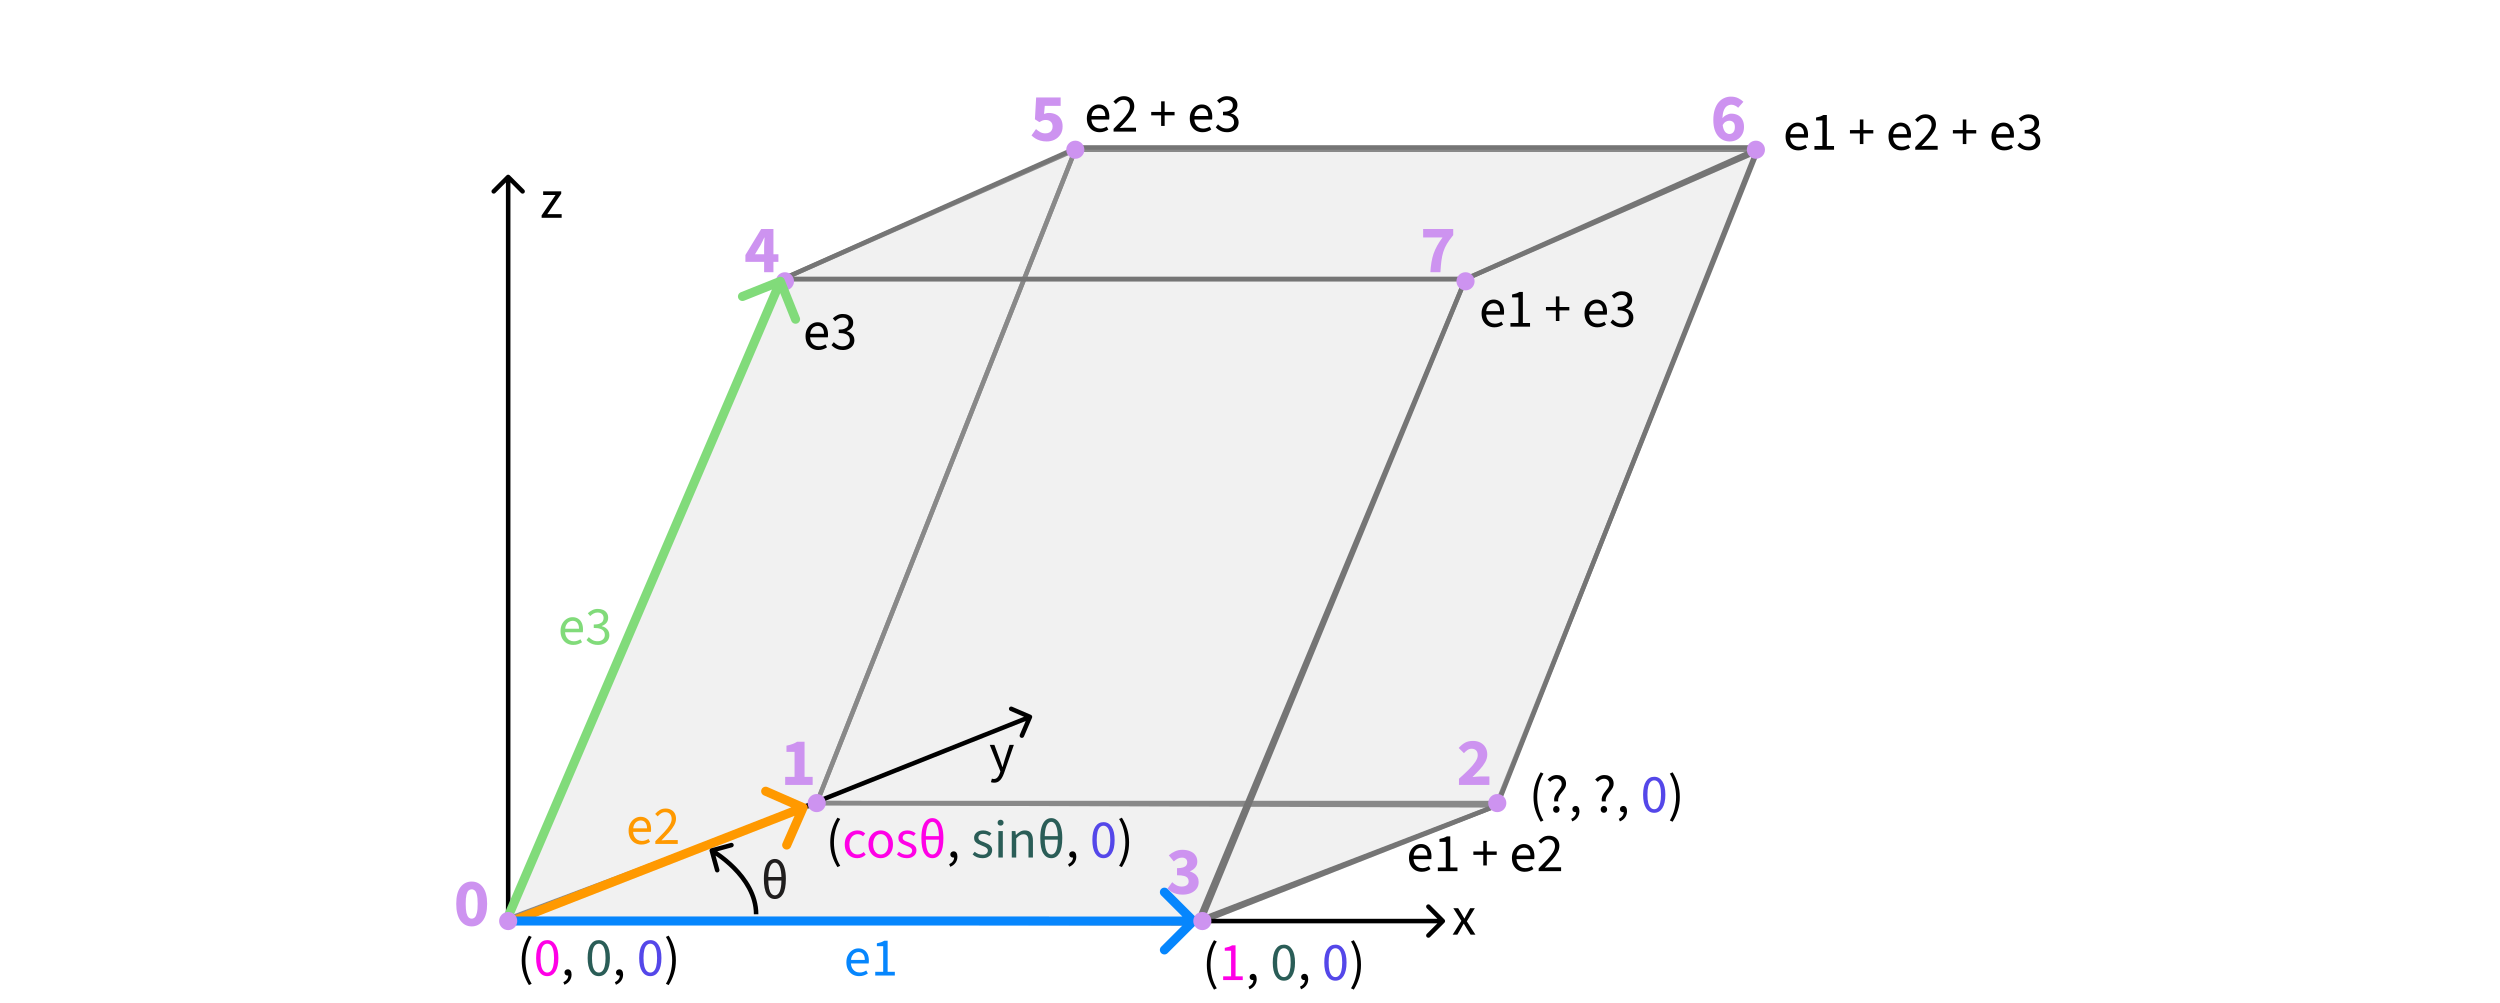 <svg width="551" height="221" viewBox="0 0 551 221" fill="none" xmlns="http://www.w3.org/2000/svg">
<path d="M116.568 217.112C116.072 216.304 115.684 215.46 115.404 214.58C115.124 213.692 114.984 212.72 114.984 211.664C114.984 210.608 115.124 209.636 115.404 208.748C115.684 207.86 116.072 207.016 116.568 206.216L117.18 206.504C116.716 207.264 116.368 208.088 116.136 208.976C115.912 209.856 115.8 210.752 115.8 211.664C115.8 212.576 115.912 213.472 116.136 214.352C116.368 215.232 116.716 216.056 117.18 216.824L116.568 217.112ZM124.402 217.04L124.162 216.464C124.506 216.312 124.774 216.104 124.966 215.84C125.158 215.584 125.25 215.296 125.242 214.976L125.134 214.088L125.626 214.808C125.554 214.88 125.474 214.932 125.386 214.964C125.306 214.996 125.218 215.012 125.122 215.012C124.93 215.012 124.762 214.952 124.618 214.832C124.482 214.712 124.414 214.544 124.414 214.328C124.414 214.112 124.486 213.944 124.63 213.824C124.782 213.696 124.954 213.632 125.146 213.632C125.41 213.632 125.614 213.736 125.758 213.944C125.902 214.144 125.974 214.428 125.974 214.796C125.974 215.308 125.834 215.76 125.554 216.152C125.274 216.544 124.89 216.84 124.402 217.04ZM135.757 217.04L135.517 216.464C135.861 216.312 136.129 216.104 136.321 215.84C136.513 215.584 136.605 215.296 136.597 214.976L136.489 214.088L136.981 214.808C136.909 214.88 136.829 214.932 136.741 214.964C136.661 214.996 136.573 215.012 136.477 215.012C136.285 215.012 136.117 214.952 135.973 214.832C135.837 214.712 135.769 214.544 135.769 214.328C135.769 214.112 135.841 213.944 135.985 213.824C136.137 213.696 136.309 213.632 136.501 213.632C136.765 213.632 136.969 213.736 137.113 213.944C137.257 214.144 137.329 214.428 137.329 214.796C137.329 215.308 137.189 215.76 136.909 216.152C136.629 216.544 136.245 216.84 135.757 217.04ZM147.377 217.112L146.765 216.824C147.229 216.056 147.573 215.232 147.797 214.352C148.029 213.472 148.145 212.576 148.145 211.664C148.145 210.752 148.029 209.856 147.797 208.976C147.573 208.088 147.229 207.264 146.765 206.504L147.377 206.216C147.881 207.016 148.269 207.86 148.541 208.748C148.821 209.636 148.961 210.608 148.961 211.664C148.961 212.72 148.821 213.692 148.541 214.58C148.269 215.46 147.881 216.304 147.377 217.112Z" fill="black"/>
<path d="M120.621 215.144C119.853 215.144 119.249 214.8 118.809 214.112C118.377 213.416 118.161 212.428 118.161 211.148C118.161 209.86 118.377 208.88 118.809 208.208C119.249 207.536 119.853 207.2 120.621 207.2C121.381 207.2 121.977 207.54 122.409 208.22C122.849 208.892 123.069 209.868 123.069 211.148C123.069 212.428 122.849 213.416 122.409 214.112C121.977 214.8 121.381 215.144 120.621 215.144ZM120.621 214.352C120.917 214.352 121.177 214.24 121.401 214.016C121.625 213.792 121.797 213.444 121.917 212.972C122.045 212.5 122.109 211.892 122.109 211.148C122.109 210.396 122.045 209.788 121.917 209.324C121.797 208.86 121.625 208.524 121.401 208.316C121.177 208.1 120.917 207.992 120.621 207.992C120.317 207.992 120.053 208.1 119.829 208.316C119.605 208.524 119.429 208.86 119.301 209.324C119.181 209.788 119.121 210.396 119.121 211.148C119.121 211.892 119.181 212.5 119.301 212.972C119.429 213.444 119.605 213.792 119.829 214.016C120.053 214.24 120.317 214.352 120.621 214.352Z" fill="#FF00E6"/>
<path d="M131.976 215.144C131.208 215.144 130.604 214.8 130.164 214.112C129.732 213.416 129.516 212.428 129.516 211.148C129.516 209.86 129.732 208.88 130.164 208.208C130.604 207.536 131.208 207.2 131.976 207.2C132.736 207.2 133.332 207.54 133.764 208.22C134.204 208.892 134.424 209.868 134.424 211.148C134.424 212.428 134.204 213.416 133.764 214.112C133.332 214.8 132.736 215.144 131.976 215.144ZM131.976 214.352C132.272 214.352 132.532 214.24 132.756 214.016C132.98 213.792 133.152 213.444 133.272 212.972C133.4 212.5 133.464 211.892 133.464 211.148C133.464 210.396 133.4 209.788 133.272 209.324C133.152 208.86 132.98 208.524 132.756 208.316C132.532 208.1 132.272 207.992 131.976 207.992C131.672 207.992 131.408 208.1 131.184 208.316C130.96 208.524 130.784 208.86 130.656 209.324C130.536 209.788 130.476 210.396 130.476 211.148C130.476 211.892 130.536 212.5 130.656 212.972C130.784 213.444 130.96 213.792 131.184 214.016C131.408 214.24 131.672 214.352 131.976 214.352Z" fill="#2A5D57"/>
<path d="M143.332 215.144C142.564 215.144 141.96 214.8 141.52 214.112C141.088 213.416 140.872 212.428 140.872 211.148C140.872 209.86 141.088 208.88 141.52 208.208C141.96 207.536 142.564 207.2 143.332 207.2C144.092 207.2 144.688 207.54 145.12 208.22C145.56 208.892 145.78 209.868 145.78 211.148C145.78 212.428 145.56 213.416 145.12 214.112C144.688 214.8 144.092 215.144 143.332 215.144ZM143.332 214.352C143.628 214.352 143.888 214.24 144.112 214.016C144.336 213.792 144.508 213.444 144.628 212.972C144.756 212.5 144.82 211.892 144.82 211.148C144.82 210.396 144.756 209.788 144.628 209.324C144.508 208.86 144.336 208.524 144.112 208.316C143.888 208.1 143.628 207.992 143.332 207.992C143.028 207.992 142.764 208.1 142.54 208.316C142.316 208.524 142.14 208.86 142.012 209.324C141.892 209.788 141.832 210.396 141.832 211.148C141.832 211.892 141.892 212.5 142.012 212.972C142.14 213.444 142.316 213.792 142.54 214.016C142.764 214.24 143.028 214.352 143.332 214.352Z" fill="#5447E9"/>
<path d="M339.568 181.112C339.072 180.304 338.684 179.46 338.404 178.58C338.124 177.692 337.984 176.72 337.984 175.664C337.984 174.608 338.124 173.636 338.404 172.748C338.684 171.86 339.072 171.016 339.568 170.216L340.18 170.504C339.716 171.264 339.368 172.088 339.136 172.976C338.912 173.856 338.8 174.752 338.8 175.664C338.8 176.576 338.912 177.472 339.136 178.352C339.368 179.232 339.716 180.056 340.18 180.824L339.568 181.112ZM342.553 176.624C342.497 176.248 342.517 175.916 342.613 175.628C342.709 175.332 342.841 175.068 343.009 174.836C343.185 174.596 343.361 174.368 343.537 174.152C343.721 173.936 343.877 173.72 344.005 173.504C344.133 173.288 344.197 173.052 344.197 172.796C344.197 172.58 344.153 172.384 344.065 172.208C343.977 172.032 343.845 171.892 343.669 171.788C343.501 171.684 343.289 171.632 343.033 171.632C342.777 171.632 342.529 171.696 342.289 171.824C342.057 171.944 341.845 172.112 341.653 172.328L341.089 171.812C341.345 171.524 341.641 171.288 341.977 171.104C342.321 170.912 342.713 170.816 343.153 170.816C343.553 170.816 343.905 170.896 344.209 171.056C344.513 171.208 344.745 171.428 344.905 171.716C345.073 171.996 345.157 172.336 345.157 172.736C345.157 173.048 345.093 173.332 344.965 173.588C344.837 173.836 344.677 174.076 344.485 174.308C344.301 174.532 344.121 174.76 343.945 174.992C343.769 175.216 343.629 175.46 343.525 175.724C343.421 175.988 343.385 176.288 343.417 176.624H342.553ZM343.009 179.144C342.817 179.144 342.649 179.076 342.505 178.94C342.369 178.796 342.301 178.616 342.301 178.4C342.301 178.168 342.369 177.984 342.505 177.848C342.649 177.704 342.817 177.632 343.009 177.632C343.209 177.632 343.377 177.704 343.513 177.848C343.657 177.984 343.729 178.168 343.729 178.4C343.729 178.616 343.657 178.796 343.513 178.94C343.377 179.076 343.209 179.144 343.009 179.144ZM346.534 181.04L346.294 180.464C346.638 180.312 346.906 180.104 347.098 179.84C347.29 179.584 347.382 179.296 347.374 178.976L347.266 178.088L347.758 178.808C347.686 178.88 347.606 178.932 347.518 178.964C347.438 178.996 347.35 179.012 347.254 179.012C347.062 179.012 346.894 178.952 346.75 178.832C346.614 178.712 346.546 178.544 346.546 178.328C346.546 178.112 346.618 177.944 346.762 177.824C346.914 177.696 347.086 177.632 347.278 177.632C347.542 177.632 347.746 177.736 347.89 177.944C348.034 178.144 348.106 178.428 348.106 178.796C348.106 179.308 347.966 179.76 347.686 180.152C347.406 180.544 347.022 180.84 346.534 181.04ZM353.041 176.624C352.985 176.248 353.005 175.916 353.101 175.628C353.197 175.332 353.329 175.068 353.497 174.836C353.673 174.596 353.849 174.368 354.025 174.152C354.209 173.936 354.365 173.72 354.493 173.504C354.621 173.288 354.685 173.052 354.685 172.796C354.685 172.58 354.641 172.384 354.553 172.208C354.465 172.032 354.333 171.892 354.157 171.788C353.989 171.684 353.777 171.632 353.521 171.632C353.265 171.632 353.017 171.696 352.777 171.824C352.545 171.944 352.333 172.112 352.141 172.328L351.577 171.812C351.833 171.524 352.129 171.288 352.465 171.104C352.809 170.912 353.201 170.816 353.641 170.816C354.041 170.816 354.393 170.896 354.697 171.056C355.001 171.208 355.233 171.428 355.393 171.716C355.561 171.996 355.645 172.336 355.645 172.736C355.645 173.048 355.581 173.332 355.453 173.588C355.325 173.836 355.165 174.076 354.973 174.308C354.789 174.532 354.609 174.76 354.433 174.992C354.257 175.216 354.117 175.46 354.013 175.724C353.909 175.988 353.873 176.288 353.905 176.624H353.041ZM353.497 179.144C353.305 179.144 353.137 179.076 352.993 178.94C352.857 178.796 352.789 178.616 352.789 178.4C352.789 178.168 352.857 177.984 352.993 177.848C353.137 177.704 353.305 177.632 353.497 177.632C353.697 177.632 353.865 177.704 354.001 177.848C354.145 177.984 354.217 178.168 354.217 178.4C354.217 178.616 354.145 178.796 354.001 178.94C353.865 179.076 353.697 179.144 353.497 179.144ZM357.023 181.04L356.783 180.464C357.127 180.312 357.395 180.104 357.587 179.84C357.779 179.584 357.871 179.296 357.863 178.976L357.755 178.088L358.247 178.808C358.175 178.88 358.095 178.932 358.007 178.964C357.927 178.996 357.839 179.012 357.743 179.012C357.551 179.012 357.383 178.952 357.239 178.832C357.103 178.712 357.035 178.544 357.035 178.328C357.035 178.112 357.107 177.944 357.251 177.824C357.403 177.696 357.575 177.632 357.767 177.632C358.031 177.632 358.235 177.736 358.379 177.944C358.523 178.144 358.595 178.428 358.595 178.796C358.595 179.308 358.455 179.76 358.175 180.152C357.895 180.544 357.511 180.84 357.023 181.04ZM368.642 181.112L368.03 180.824C368.494 180.056 368.838 179.232 369.062 178.352C369.294 177.472 369.41 176.576 369.41 175.664C369.41 174.752 369.294 173.856 369.062 172.976C368.838 172.088 368.494 171.264 368.03 170.504L368.642 170.216C369.146 171.016 369.534 171.86 369.806 172.748C370.086 173.636 370.226 174.608 370.226 175.664C370.226 176.72 370.086 177.692 369.806 178.58C369.534 179.46 369.146 180.304 368.642 181.112Z" fill="black"/>
<path d="M364.597 179.144C363.829 179.144 363.225 178.8 362.785 178.112C362.353 177.416 362.137 176.428 362.137 175.148C362.137 173.86 362.353 172.88 362.785 172.208C363.225 171.536 363.829 171.2 364.597 171.2C365.357 171.2 365.953 171.54 366.385 172.22C366.825 172.892 367.045 173.868 367.045 175.148C367.045 176.428 366.825 177.416 366.385 178.112C365.953 178.8 365.357 179.144 364.597 179.144ZM364.597 178.352C364.893 178.352 365.153 178.24 365.377 178.016C365.601 177.792 365.773 177.444 365.893 176.972C366.021 176.5 366.085 175.892 366.085 175.148C366.085 174.396 366.021 173.788 365.893 173.324C365.773 172.86 365.601 172.524 365.377 172.316C365.153 172.1 364.893 171.992 364.597 171.992C364.293 171.992 364.029 172.1 363.805 172.316C363.581 172.524 363.405 172.86 363.277 173.324C363.157 173.788 363.097 174.396 363.097 175.148C363.097 175.892 363.157 176.5 363.277 176.972C363.405 177.444 363.581 177.792 363.805 178.016C364.029 178.24 364.293 178.352 364.597 178.352Z" fill="#5447E9"/>
<path d="M267.568 218.112C267.072 217.304 266.684 216.46 266.404 215.58C266.124 214.692 265.984 213.72 265.984 212.664C265.984 211.608 266.124 210.636 266.404 209.748C266.684 208.86 267.072 208.016 267.568 207.216L268.18 207.504C267.716 208.264 267.368 209.088 267.136 209.976C266.912 210.856 266.8 211.752 266.8 212.664C266.8 213.576 266.912 214.472 267.136 215.352C267.368 216.232 267.716 217.056 268.18 217.824L267.568 218.112ZM275.402 218.04L275.162 217.464C275.506 217.312 275.774 217.104 275.966 216.84C276.158 216.584 276.25 216.296 276.242 215.976L276.134 215.088L276.626 215.808C276.554 215.88 276.474 215.932 276.386 215.964C276.306 215.996 276.218 216.012 276.122 216.012C275.93 216.012 275.762 215.952 275.618 215.832C275.482 215.712 275.414 215.544 275.414 215.328C275.414 215.112 275.486 214.944 275.63 214.824C275.782 214.696 275.954 214.632 276.146 214.632C276.41 214.632 276.614 214.736 276.758 214.944C276.902 215.144 276.974 215.428 276.974 215.796C276.974 216.308 276.834 216.76 276.554 217.152C276.274 217.544 275.89 217.84 275.402 218.04ZM286.757 218.04L286.517 217.464C286.861 217.312 287.129 217.104 287.321 216.84C287.513 216.584 287.605 216.296 287.597 215.976L287.489 215.088L287.981 215.808C287.909 215.88 287.829 215.932 287.741 215.964C287.661 215.996 287.573 216.012 287.477 216.012C287.285 216.012 287.117 215.952 286.973 215.832C286.837 215.712 286.769 215.544 286.769 215.328C286.769 215.112 286.841 214.944 286.985 214.824C287.137 214.696 287.309 214.632 287.501 214.632C287.765 214.632 287.969 214.736 288.113 214.944C288.257 215.144 288.329 215.428 288.329 215.796C288.329 216.308 288.189 216.76 287.909 217.152C287.629 217.544 287.245 217.84 286.757 218.04ZM298.377 218.112L297.765 217.824C298.229 217.056 298.573 216.232 298.797 215.352C299.029 214.472 299.145 213.576 299.145 212.664C299.145 211.752 299.029 210.856 298.797 209.976C298.573 209.088 298.229 208.264 297.765 207.504L298.377 207.216C298.881 208.016 299.269 208.86 299.541 209.748C299.821 210.636 299.961 211.608 299.961 212.664C299.961 213.72 299.821 214.692 299.541 215.58C299.269 216.46 298.881 217.304 298.377 218.112Z" fill="black"/>
<path d="M269.581 216V215.184H271.333V209.544H269.941V208.908C270.285 208.844 270.589 208.768 270.853 208.68C271.117 208.584 271.353 208.472 271.561 208.344H272.317V215.184H273.901V216H269.581Z" fill="#FF00E6"/>
<path d="M282.976 216.144C282.208 216.144 281.604 215.8 281.164 215.112C280.732 214.416 280.516 213.428 280.516 212.148C280.516 210.86 280.732 209.88 281.164 209.208C281.604 208.536 282.208 208.2 282.976 208.2C283.736 208.2 284.332 208.54 284.764 209.22C285.204 209.892 285.424 210.868 285.424 212.148C285.424 213.428 285.204 214.416 284.764 215.112C284.332 215.8 283.736 216.144 282.976 216.144ZM282.976 215.352C283.272 215.352 283.532 215.24 283.756 215.016C283.98 214.792 284.152 214.444 284.272 213.972C284.4 213.5 284.464 212.892 284.464 212.148C284.464 211.396 284.4 210.788 284.272 210.324C284.152 209.86 283.98 209.524 283.756 209.316C283.532 209.1 283.272 208.992 282.976 208.992C282.672 208.992 282.408 209.1 282.184 209.316C281.96 209.524 281.784 209.86 281.656 210.324C281.536 210.788 281.476 211.396 281.476 212.148C281.476 212.892 281.536 213.5 281.656 213.972C281.784 214.444 281.96 214.792 282.184 215.016C282.408 215.24 282.672 215.352 282.976 215.352Z" fill="#2A5D57"/>
<path d="M294.332 216.144C293.564 216.144 292.96 215.8 292.52 215.112C292.088 214.416 291.872 213.428 291.872 212.148C291.872 210.86 292.088 209.88 292.52 209.208C292.96 208.536 293.564 208.2 294.332 208.2C295.092 208.2 295.688 208.54 296.12 209.22C296.56 209.892 296.78 210.868 296.78 212.148C296.78 213.428 296.56 214.416 296.12 215.112C295.688 215.8 295.092 216.144 294.332 216.144ZM294.332 215.352C294.628 215.352 294.888 215.24 295.112 215.016C295.336 214.792 295.508 214.444 295.628 213.972C295.756 213.5 295.82 212.892 295.82 212.148C295.82 211.396 295.756 210.788 295.628 210.324C295.508 209.86 295.336 209.524 295.112 209.316C294.888 209.1 294.628 208.992 294.332 208.992C294.028 208.992 293.764 209.1 293.54 209.316C293.316 209.524 293.14 209.86 293.012 210.324C292.892 210.788 292.832 211.396 292.832 212.148C292.832 212.892 292.892 213.5 293.012 213.972C293.14 214.444 293.316 214.792 293.54 215.016C293.764 215.24 294.028 215.352 294.332 215.352Z" fill="#5447E9"/>
<path d="M180 177L237 33H387.5L330 177H180Z" fill="#D9D9D9" fill-opacity="0.2" stroke="#757575"/>
<path d="M237 33L172.5 61.5L112 202.5L180 177L237 33Z" fill="#D9D9D9" fill-opacity="0.2" stroke="#757575"/>
<path d="M264 203.5L330 177.5L180 177L111.5 203L264 203.5Z" fill="#D9D9D9" fill-opacity="0.2" stroke="#757575"/>
<path d="M387 33.5L323 61.5L265 202.5L330 177.5L387 33.5Z" fill="#D9D9D9" fill-opacity="0.2" stroke="#757575"/>
<path d="M111.5 203L172.5 61.5H323L264 203H111.5Z" fill="#D9D9D9" fill-opacity="0.2" stroke="#757575"/>
<path d="M322.998 61.5L387.998 32.5H237.499L172.5 61.5H322.998Z" fill="#D9D9D9" fill-opacity="0.2" stroke="#757575"/>
<circle cx="387" cy="33" r="2" fill="#CD93F0"/>
<circle cx="330" cy="177" r="2" fill="#CD93F0"/>
<circle cx="323" cy="62" r="2" fill="#CD93F0"/>
<circle cx="173" cy="62" r="2" fill="#CD93F0"/>
<circle cx="237" cy="33" r="2" fill="#CD93F0"/>
<path d="M173.05 173V171.215H175.12V165.71H173.335V164.345C173.855 164.245 174.295 164.125 174.655 163.985C175.025 163.845 175.375 163.675 175.705 163.475H177.325V171.215H179.11V173H173.05Z" fill="#CD93F0"/>
<path d="M103.96 204.18C102.94 204.18 102.115 203.755 101.485 202.905C100.865 202.055 100.555 200.82 100.555 199.2C100.555 197.57 100.865 196.345 101.485 195.525C102.115 194.705 102.94 194.295 103.96 194.295C104.98 194.295 105.8 194.71 106.42 195.54C107.05 196.36 107.365 197.58 107.365 199.2C107.365 200.82 107.05 202.055 106.42 202.905C105.8 203.755 104.98 204.18 103.96 204.18ZM103.96 202.47C104.21 202.47 104.435 202.38 104.635 202.2C104.835 202.01 104.99 201.68 105.1 201.21C105.22 200.73 105.28 200.06 105.28 199.2C105.28 198.33 105.22 197.665 105.1 197.205C104.99 196.745 104.835 196.43 104.635 196.26C104.435 196.09 104.21 196.005 103.96 196.005C103.71 196.005 103.485 196.09 103.285 196.26C103.085 196.43 102.925 196.745 102.805 197.205C102.695 197.665 102.64 198.33 102.64 199.2C102.64 200.06 102.695 200.73 102.805 201.21C102.925 201.68 103.085 202.01 103.285 202.2C103.485 202.38 103.71 202.47 103.96 202.47Z" fill="#CD93F0"/>
<path d="M321.555 173V171.635C322.355 170.925 323.065 170.26 323.685 169.64C324.315 169.02 324.805 168.445 325.155 167.915C325.515 167.385 325.695 166.9 325.695 166.46C325.695 165.99 325.575 165.635 325.335 165.395C325.095 165.145 324.765 165.02 324.345 165.02C324.005 165.02 323.695 165.12 323.415 165.32C323.145 165.51 322.89 165.735 322.65 165.995L321.495 164.855C321.955 164.335 322.425 163.945 322.905 163.685C323.395 163.425 323.975 163.295 324.645 163.295C325.265 163.295 325.81 163.42 326.28 163.67C326.76 163.92 327.13 164.27 327.39 164.72C327.66 165.17 327.795 165.7 327.795 166.31C327.795 166.88 327.64 167.44 327.33 167.99C327.03 168.53 326.63 169.07 326.13 169.61C325.63 170.15 325.1 170.7 324.54 171.26C324.78 171.23 325.05 171.205 325.35 171.185C325.65 171.155 325.91 171.14 326.13 171.14H328.26V173H321.555Z" fill="#CD93F0"/>
<path d="M260.645 197.18C260.135 197.18 259.67 197.12 259.25 197C258.84 196.89 258.475 196.735 258.155 196.535C257.835 196.335 257.56 196.1 257.33 195.83L258.35 194.435C258.64 194.715 258.96 194.945 259.31 195.125C259.66 195.305 260.035 195.395 260.435 195.395C260.895 195.395 261.265 195.3 261.545 195.11C261.835 194.91 261.98 194.63 261.98 194.27C261.98 193.99 261.91 193.75 261.77 193.55C261.63 193.34 261.375 193.18 261.005 193.07C260.645 192.96 260.115 192.905 259.415 192.905V191.345C259.985 191.345 260.435 191.29 260.765 191.18C261.095 191.07 261.325 190.92 261.455 190.73C261.595 190.54 261.665 190.32 261.665 190.07C261.665 189.73 261.56 189.47 261.35 189.29C261.15 189.11 260.865 189.02 260.495 189.02C260.155 189.02 259.845 189.095 259.565 189.245C259.295 189.385 259.01 189.59 258.71 189.86L257.6 188.51C258.04 188.13 258.505 187.835 258.995 187.625C259.485 187.405 260.02 187.295 260.6 187.295C261.25 187.295 261.82 187.4 262.31 187.61C262.81 187.81 263.195 188.105 263.465 188.495C263.745 188.875 263.885 189.345 263.885 189.905C263.885 190.395 263.745 190.815 263.465 191.165C263.195 191.515 262.805 191.8 262.295 192.02V192.08C262.655 192.19 262.98 192.35 263.27 192.56C263.56 192.76 263.785 193.015 263.945 193.325C264.105 193.635 264.185 193.995 264.185 194.405C264.185 194.995 264.02 195.5 263.69 195.92C263.37 196.33 262.94 196.645 262.4 196.865C261.87 197.075 261.285 197.18 260.645 197.18Z" fill="#CD93F0"/>
<path d="M230.705 31.18C230.185 31.18 229.715 31.12 229.295 31C228.885 30.88 228.52 30.72 228.2 30.52C227.88 30.32 227.595 30.095 227.345 29.845L228.335 28.45C228.625 28.71 228.94 28.935 229.28 29.125C229.62 29.305 229.99 29.395 230.39 29.395C230.71 29.395 230.99 29.34 231.23 29.23C231.47 29.11 231.655 28.94 231.785 28.72C231.925 28.5 231.995 28.23 231.995 27.91C231.995 27.43 231.855 27.065 231.575 26.815C231.295 26.565 230.935 26.44 230.495 26.44C230.225 26.44 229.995 26.475 229.805 26.545C229.615 26.615 229.375 26.74 229.085 26.92L228.095 26.29L228.365 21.475H233.765V23.335H230.27L230.105 25.12C230.295 25.04 230.47 24.985 230.63 24.955C230.79 24.915 230.97 24.895 231.17 24.895C231.72 24.895 232.225 25 232.685 25.21C233.145 25.42 233.51 25.745 233.78 26.185C234.06 26.625 234.2 27.18 234.2 27.85C234.2 28.56 234.035 29.165 233.705 29.665C233.385 30.155 232.96 30.53 232.43 30.79C231.9 31.05 231.325 31.18 230.705 31.18Z" fill="#CD93F0"/>
<path d="M381.215 31.18C380.755 31.18 380.31 31.09 379.88 30.91C379.45 30.73 379.065 30.45 378.725 30.07C378.385 29.69 378.115 29.205 377.915 28.615C377.715 28.015 377.615 27.295 377.615 26.455C377.615 25.565 377.72 24.795 377.93 24.145C378.14 23.495 378.425 22.96 378.785 22.54C379.145 22.12 379.555 21.81 380.015 21.61C380.475 21.4 380.96 21.295 381.47 21.295C382.1 21.295 382.645 21.41 383.105 21.64C383.565 21.86 383.945 22.125 384.245 22.435L383.09 23.755C382.92 23.575 382.7 23.42 382.43 23.29C382.16 23.15 381.885 23.08 381.605 23.08C381.245 23.08 380.91 23.185 380.6 23.395C380.3 23.605 380.06 23.96 379.88 24.46C379.71 24.95 379.625 25.615 379.625 26.455C379.625 27.245 379.695 27.865 379.835 28.315C379.985 28.755 380.18 29.07 380.42 29.26C380.66 29.44 380.91 29.53 381.17 29.53C381.39 29.53 381.59 29.475 381.77 29.365C381.95 29.255 382.095 29.09 382.205 28.87C382.315 28.64 382.37 28.345 382.37 27.985C382.37 27.645 382.315 27.375 382.205 27.175C382.095 26.975 381.945 26.83 381.755 26.74C381.575 26.65 381.365 26.605 381.125 26.605C380.875 26.605 380.615 26.68 380.345 26.83C380.085 26.98 379.85 27.245 379.64 27.625L379.535 26.185C379.785 25.815 380.105 25.535 380.495 25.345C380.885 25.145 381.235 25.045 381.545 25.045C382.085 25.045 382.57 25.15 383 25.36C383.43 25.57 383.765 25.895 384.005 26.335C384.255 26.765 384.38 27.315 384.38 27.985C384.38 28.645 384.235 29.215 383.945 29.695C383.665 30.175 383.285 30.545 382.805 30.805C382.325 31.055 381.795 31.18 381.215 31.18Z" fill="#CD93F0"/>
<path d="M315.25 60C315.3 59.21 315.38 58.485 315.49 57.825C315.6 57.155 315.755 56.52 315.955 55.92C316.165 55.32 316.43 54.73 316.75 54.15C317.07 53.57 317.465 52.965 317.935 52.335H313.66V50.475H320.29V51.825C319.73 52.505 319.27 53.14 318.91 53.73C318.56 54.32 318.29 54.92 318.1 55.53C317.91 56.14 317.77 56.805 317.68 57.525C317.59 58.245 317.52 59.07 317.47 60H315.25Z" fill="#CD93F0"/>
<path d="M168.41 60V54.495C168.41 54.195 168.42 53.84 168.44 53.43C168.47 53.02 168.49 52.665 168.5 52.365H168.44C168.32 52.625 168.195 52.89 168.065 53.16C167.935 53.42 167.8 53.69 167.66 53.97L166.4 56.04H171.56V57.72H164.285V56.205L167.765 50.475H170.465V60H168.41Z" fill="#CD93F0"/>
<path d="M112.354 38.647C112.158 38.451 111.842 38.451 111.646 38.647L108.464 41.828C108.269 42.024 108.269 42.34 108.464 42.536C108.66 42.731 108.976 42.731 109.172 42.536L112 39.707L114.828 42.536C115.024 42.731 115.34 42.731 115.536 42.536C115.731 42.34 115.731 42.024 115.536 41.828L112.354 38.647ZM112.5 201.062L112.5 39H111.5L111.5 201.062H112.5Z" fill="black"/>
<path d="M318.354 203.354C318.549 203.158 318.549 202.842 318.354 202.646L315.172 199.464C314.976 199.269 314.66 199.269 314.464 199.464C314.269 199.66 314.269 199.976 314.464 200.172L317.293 203L314.464 205.828C314.269 206.024 314.269 206.34 314.464 206.536C314.66 206.731 314.976 206.731 315.172 206.536L318.354 203.354ZM114 203.5H318V202.5H114V203.5Z" fill="black"/>
<path d="M227.459 158.198C227.568 157.944 227.451 157.65 227.198 157.541L223.064 155.762C222.811 155.653 222.516 155.77 222.407 156.023C222.298 156.277 222.415 156.571 222.669 156.68L226.343 158.262L224.762 161.936C224.653 162.189 224.77 162.484 225.023 162.593C225.277 162.702 225.571 162.585 225.68 162.331L227.459 158.198ZM114.185 203.465L227.185 158.465L226.815 157.535L113.815 202.535L114.185 203.465Z" fill="black"/>
<circle cx="180" cy="177" r="2" fill="#CD93F0"/>
<path d="M320.168 206L322.076 202.952L320.312 200.168H321.38L322.16 201.452C322.248 201.604 322.34 201.764 322.436 201.932C322.54 202.092 322.64 202.256 322.736 202.424H322.784C322.872 202.256 322.96 202.092 323.048 201.932C323.136 201.764 323.224 201.604 323.312 201.452L324.02 200.168H325.052L323.288 203.06L325.184 206H324.116L323.264 204.644C323.16 204.468 323.052 204.292 322.94 204.116C322.836 203.94 322.732 203.768 322.628 203.6H322.58C322.476 203.768 322.376 203.94 322.28 204.116C322.184 204.284 322.088 204.46 321.992 204.644L321.2 206H320.168Z" fill="black"/>
<path d="M219.08 172.508C218.952 172.508 218.828 172.496 218.708 172.472C218.596 172.448 218.492 172.42 218.396 172.388L218.612 171.62C218.684 171.644 218.756 171.66 218.828 171.668C218.9 171.684 218.968 171.692 219.032 171.692C219.368 171.692 219.64 171.572 219.848 171.332C220.064 171.1 220.232 170.804 220.352 170.444L220.484 170.012L218.144 164.168H219.164L220.352 167.396C220.448 167.644 220.544 167.912 220.64 168.2C220.736 168.488 220.828 168.768 220.916 169.04H220.964C221.052 168.768 221.136 168.492 221.216 168.212C221.304 167.924 221.384 167.652 221.456 167.396L222.5 164.168H223.46L221.264 170.48C221.128 170.864 220.964 171.208 220.772 171.512C220.58 171.824 220.348 172.068 220.076 172.244C219.804 172.42 219.472 172.508 219.08 172.508Z" fill="black"/>
<path d="M119.372 48V47.472L122.444 42.972H119.708V42.168H123.692V42.696L120.62 47.196H123.788V48H119.372Z" fill="black"/>
<path d="M184.568 191.112C184.072 190.304 183.684 189.46 183.404 188.58C183.124 187.692 182.984 186.72 182.984 185.664C182.984 184.608 183.124 183.636 183.404 182.748C183.684 181.86 184.072 181.016 184.568 180.216L185.18 180.504C184.716 181.264 184.368 182.088 184.136 182.976C183.912 183.856 183.8 184.752 183.8 185.664C183.8 186.576 183.912 187.472 184.136 188.352C184.368 189.232 184.716 190.056 185.18 190.824L184.568 191.112ZM209.441 191.04L209.201 190.464C209.545 190.312 209.813 190.104 210.005 189.84C210.197 189.584 210.289 189.296 210.281 188.976L210.173 188.088L210.665 188.808C210.593 188.88 210.513 188.932 210.425 188.964C210.345 188.996 210.257 189.012 210.161 189.012C209.969 189.012 209.801 188.952 209.657 188.832C209.521 188.712 209.453 188.544 209.453 188.328C209.453 188.112 209.525 187.944 209.669 187.824C209.821 187.696 209.993 187.632 210.185 187.632C210.449 187.632 210.653 187.736 210.797 187.944C210.941 188.144 211.013 188.428 211.013 188.796C211.013 189.308 210.873 189.76 210.593 190.152C210.313 190.544 209.929 190.84 209.441 191.04ZM235.644 191.04L235.404 190.464C235.748 190.312 236.016 190.104 236.208 189.84C236.4 189.584 236.492 189.296 236.484 188.976L236.376 188.088L236.868 188.808C236.796 188.88 236.716 188.932 236.628 188.964C236.548 188.996 236.46 189.012 236.364 189.012C236.172 189.012 236.004 188.952 235.86 188.832C235.724 188.712 235.656 188.544 235.656 188.328C235.656 188.112 235.728 187.944 235.872 187.824C236.024 187.696 236.196 187.632 236.388 187.632C236.652 187.632 236.856 187.736 237 187.944C237.144 188.144 237.216 188.428 237.216 188.796C237.216 189.308 237.076 189.76 236.796 190.152C236.516 190.544 236.132 190.84 235.644 191.04ZM247.263 191.112L246.651 190.824C247.115 190.056 247.459 189.232 247.683 188.352C247.915 187.472 248.031 186.576 248.031 185.664C248.031 184.752 247.915 183.856 247.683 182.976C247.459 182.088 247.115 181.264 246.651 180.504L247.263 180.216C247.767 181.016 248.155 181.86 248.427 182.748C248.707 183.636 248.847 184.608 248.847 185.664C248.847 186.72 248.707 187.692 248.427 188.58C248.155 189.46 247.767 190.304 247.263 191.112Z" fill="black"/>
<path d="M188.933 189.144C188.413 189.144 187.945 189.024 187.529 188.784C187.113 188.544 186.785 188.196 186.545 187.74C186.305 187.284 186.185 186.736 186.185 186.096C186.185 185.44 186.313 184.884 186.569 184.428C186.833 183.972 187.177 183.624 187.601 183.384C188.033 183.144 188.497 183.024 188.993 183.024C189.377 183.024 189.705 183.088 189.977 183.216C190.257 183.344 190.497 183.508 190.697 183.708L190.205 184.32C190.061 184.176 189.889 184.064 189.689 183.984C189.497 183.896 189.277 183.852 189.029 183.852C188.685 183.852 188.373 183.948 188.093 184.14C187.821 184.324 187.605 184.584 187.445 184.92C187.285 185.256 187.205 185.648 187.205 186.096C187.205 186.536 187.281 186.924 187.433 187.26C187.585 187.596 187.797 187.86 188.069 188.052C188.341 188.236 188.657 188.328 189.017 188.328C189.289 188.328 189.541 188.276 189.773 188.172C190.005 188.068 190.205 187.936 190.373 187.776L190.805 188.376C190.557 188.608 190.277 188.796 189.965 188.94C189.653 189.076 189.309 189.144 188.933 189.144ZM194.111 189.144C193.639 189.144 193.195 189.024 192.779 188.784C192.371 188.544 192.039 188.196 191.783 187.74C191.535 187.284 191.411 186.736 191.411 186.096C191.411 185.44 191.535 184.884 191.783 184.428C192.039 183.972 192.371 183.624 192.779 183.384C193.195 183.144 193.639 183.024 194.111 183.024C194.591 183.024 195.035 183.144 195.443 183.384C195.851 183.624 196.179 183.972 196.427 184.428C196.683 184.884 196.811 185.44 196.811 186.096C196.811 186.736 196.683 187.284 196.427 187.74C196.179 188.196 195.851 188.544 195.443 188.784C195.035 189.024 194.591 189.144 194.111 189.144ZM194.111 188.328C194.447 188.328 194.743 188.236 194.999 188.052C195.255 187.86 195.451 187.596 195.587 187.26C195.723 186.924 195.791 186.536 195.791 186.096C195.791 185.648 195.723 185.256 195.587 184.92C195.451 184.576 195.255 184.312 194.999 184.128C194.743 183.936 194.447 183.84 194.111 183.84C193.775 183.84 193.479 183.936 193.223 184.128C192.975 184.312 192.779 184.576 192.635 184.92C192.499 185.256 192.431 185.648 192.431 186.096C192.431 186.536 192.499 186.924 192.635 187.26C192.779 187.596 192.975 187.86 193.223 188.052C193.479 188.236 193.775 188.328 194.111 188.328ZM199.848 189.144C199.424 189.144 199.02 189.072 198.636 188.928C198.26 188.776 197.94 188.568 197.676 188.304L198.132 187.728C198.388 187.936 198.652 188.096 198.924 188.208C199.204 188.32 199.524 188.376 199.884 188.376C200.268 188.376 200.556 188.288 200.748 188.112C200.94 187.928 201.036 187.712 201.036 187.464C201.036 187.264 200.968 187.1 200.832 186.972C200.704 186.836 200.54 186.724 200.34 186.636C200.148 186.54 199.94 186.452 199.716 186.372C199.428 186.268 199.152 186.148 198.888 186.012C198.624 185.868 198.408 185.692 198.24 185.484C198.08 185.268 198 185 198 184.68C198 184.208 198.176 183.816 198.528 183.504C198.888 183.184 199.384 183.024 200.016 183.024C200.376 183.024 200.712 183.088 201.024 183.216C201.336 183.336 201.604 183.492 201.828 183.684L201.372 184.248C201.164 184.104 200.952 183.992 200.736 183.912C200.52 183.832 200.28 183.792 200.016 183.792C199.648 183.792 199.376 183.876 199.2 184.044C199.032 184.212 198.948 184.408 198.948 184.632C198.948 184.808 199 184.956 199.104 185.076C199.208 185.188 199.352 185.288 199.536 185.376C199.728 185.464 199.944 185.548 200.184 185.628C200.488 185.74 200.776 185.868 201.048 186.012C201.328 186.148 201.552 186.328 201.72 186.552C201.896 186.768 201.984 187.052 201.984 187.404C201.984 187.724 201.9 188.016 201.732 188.28C201.572 188.536 201.332 188.744 201.012 188.904C200.7 189.064 200.312 189.144 199.848 189.144ZM205.499 189.144C204.747 189.144 204.155 188.788 203.723 188.076C203.291 187.356 203.075 186.228 203.075 184.692C203.075 183.74 203.171 182.94 203.363 182.292C203.563 181.636 203.843 181.144 204.203 180.816C204.571 180.48 205.003 180.312 205.499 180.312C205.995 180.312 206.423 180.48 206.783 180.816C207.151 181.144 207.431 181.636 207.623 182.292C207.823 182.94 207.923 183.74 207.923 184.692C207.923 186.228 207.707 187.356 207.275 188.076C206.843 188.788 206.251 189.144 205.499 189.144ZM205.499 188.328C205.779 188.328 206.027 188.216 206.243 187.992C206.467 187.76 206.639 187.38 206.759 186.852C206.887 186.316 206.951 185.596 206.951 184.692C206.951 184.06 206.915 183.52 206.843 183.072C206.771 182.616 206.667 182.244 206.531 181.956C206.403 181.668 206.251 181.46 206.075 181.332C205.899 181.196 205.707 181.128 205.499 181.128C205.291 181.128 205.099 181.196 204.923 181.332C204.747 181.46 204.591 181.668 204.455 181.956C204.327 182.244 204.227 182.616 204.155 183.072C204.083 183.52 204.047 184.06 204.047 184.692C204.047 185.596 204.107 186.316 204.227 186.852C204.355 187.38 204.527 187.76 204.743 187.992C204.967 188.216 205.219 188.328 205.499 188.328ZM203.615 185.064V184.284H207.383V185.064H203.615Z" fill="#FF00E6"/>
<path d="M216.535 189.144C216.111 189.144 215.707 189.072 215.323 188.928C214.947 188.776 214.627 188.568 214.363 188.304L214.819 187.728C215.075 187.936 215.339 188.096 215.611 188.208C215.891 188.32 216.211 188.376 216.571 188.376C216.955 188.376 217.243 188.288 217.435 188.112C217.627 187.928 217.723 187.712 217.723 187.464C217.723 187.264 217.655 187.1 217.519 186.972C217.391 186.836 217.227 186.724 217.027 186.636C216.835 186.54 216.627 186.452 216.403 186.372C216.115 186.268 215.839 186.148 215.575 186.012C215.311 185.868 215.095 185.692 214.927 185.484C214.767 185.268 214.687 185 214.687 184.68C214.687 184.208 214.863 183.816 215.215 183.504C215.575 183.184 216.071 183.024 216.703 183.024C217.063 183.024 217.399 183.088 217.711 183.216C218.023 183.336 218.291 183.492 218.515 183.684L218.059 184.248C217.851 184.104 217.639 183.992 217.423 183.912C217.207 183.832 216.967 183.792 216.703 183.792C216.335 183.792 216.063 183.876 215.887 184.044C215.719 184.212 215.635 184.408 215.635 184.632C215.635 184.808 215.687 184.956 215.791 185.076C215.895 185.188 216.039 185.288 216.223 185.376C216.415 185.464 216.631 185.548 216.871 185.628C217.175 185.74 217.463 185.868 217.735 186.012C218.015 186.148 218.239 186.328 218.407 186.552C218.583 186.768 218.671 187.052 218.671 187.404C218.671 187.724 218.587 188.016 218.419 188.28C218.259 188.536 218.019 188.744 217.699 188.904C217.387 189.064 216.999 189.144 216.535 189.144ZM220.039 189V183.168H221.023V189H220.039ZM220.531 181.968C220.339 181.968 220.179 181.908 220.051 181.788C219.931 181.668 219.871 181.512 219.871 181.32C219.871 181.128 219.931 180.972 220.051 180.852C220.179 180.732 220.339 180.672 220.531 180.672C220.723 180.672 220.879 180.732 220.999 180.852C221.127 180.972 221.191 181.128 221.191 181.32C221.191 181.512 221.127 181.668 220.999 181.788C220.879 181.908 220.723 181.968 220.531 181.968ZM222.992 189V183.168H223.808L223.892 184.008H223.928C224.208 183.728 224.504 183.496 224.816 183.312C225.128 183.12 225.484 183.024 225.884 183.024C226.5 183.024 226.948 183.22 227.228 183.612C227.516 183.996 227.66 184.56 227.66 185.304V189H226.676V185.436C226.676 184.884 226.588 184.488 226.412 184.248C226.244 184 225.964 183.876 225.572 183.876C225.276 183.876 225.008 183.952 224.768 184.104C224.536 184.256 224.272 184.48 223.976 184.776V189H222.992ZM231.702 189.144C230.95 189.144 230.358 188.788 229.926 188.076C229.494 187.356 229.278 186.228 229.278 184.692C229.278 183.74 229.374 182.94 229.566 182.292C229.766 181.636 230.046 181.144 230.406 180.816C230.774 180.48 231.206 180.312 231.702 180.312C232.198 180.312 232.626 180.48 232.986 180.816C233.354 181.144 233.634 181.636 233.826 182.292C234.026 182.94 234.126 183.74 234.126 184.692C234.126 186.228 233.91 187.356 233.478 188.076C233.046 188.788 232.454 189.144 231.702 189.144ZM231.702 188.328C231.982 188.328 232.23 188.216 232.446 187.992C232.67 187.76 232.842 187.38 232.962 186.852C233.09 186.316 233.154 185.596 233.154 184.692C233.154 184.06 233.118 183.52 233.046 183.072C232.974 182.616 232.87 182.244 232.734 181.956C232.606 181.668 232.454 181.46 232.278 181.332C232.102 181.196 231.91 181.128 231.702 181.128C231.494 181.128 231.302 181.196 231.126 181.332C230.95 181.46 230.794 181.668 230.658 181.956C230.53 182.244 230.43 182.616 230.358 183.072C230.286 183.52 230.25 184.06 230.25 184.692C230.25 185.596 230.31 186.316 230.43 186.852C230.558 187.38 230.73 187.76 230.946 187.992C231.17 188.216 231.422 188.328 231.702 188.328ZM229.818 185.064V184.284H233.586V185.064H229.818Z" fill="#2A5D57"/>
<path d="M243.218 189.144C242.45 189.144 241.846 188.8 241.406 188.112C240.974 187.416 240.758 186.428 240.758 185.148C240.758 183.86 240.974 182.88 241.406 182.208C241.846 181.536 242.45 181.2 243.218 181.2C243.978 181.2 244.574 181.54 245.006 182.22C245.446 182.892 245.666 183.868 245.666 185.148C245.666 186.428 245.446 187.416 245.006 188.112C244.574 188.8 243.978 189.144 243.218 189.144ZM243.218 188.352C243.514 188.352 243.774 188.24 243.998 188.016C244.222 187.792 244.394 187.444 244.514 186.972C244.642 186.5 244.706 185.892 244.706 185.148C244.706 184.396 244.642 183.788 244.514 183.324C244.394 182.86 244.222 182.524 243.998 182.316C243.774 182.1 243.514 181.992 243.218 181.992C242.914 181.992 242.65 182.1 242.426 182.316C242.202 182.524 242.026 182.86 241.898 183.324C241.778 183.788 241.718 184.396 241.718 185.148C241.718 185.892 241.778 186.5 241.898 186.972C242.026 187.444 242.202 187.792 242.426 188.016C242.65 188.24 242.914 188.352 243.218 188.352Z" fill="#5447E9"/>
<path d="M180.348 77.144C179.828 77.144 179.352 77.024 178.92 76.784C178.496 76.536 178.16 76.188 177.912 75.74C177.664 75.284 177.54 74.732 177.54 74.084C177.54 73.452 177.668 72.908 177.924 72.452C178.18 71.996 178.508 71.644 178.908 71.396C179.308 71.148 179.732 71.024 180.18 71.024C180.676 71.024 181.096 71.14 181.44 71.372C181.792 71.596 182.056 71.912 182.232 72.32C182.408 72.728 182.496 73.208 182.496 73.76C182.496 73.864 182.492 73.964 182.484 74.06C182.484 74.156 182.472 74.252 182.448 74.348H178.248V73.568H181.608C181.608 73.008 181.484 72.58 181.236 72.284C180.996 71.98 180.648 71.828 180.192 71.828C179.928 71.828 179.668 71.904 179.412 72.056C179.156 72.2 178.944 72.436 178.776 72.764C178.616 73.092 178.536 73.528 178.536 74.072C178.536 74.568 178.62 74.984 178.788 75.32C178.964 75.656 179.2 75.912 179.496 76.088C179.792 76.256 180.116 76.34 180.468 76.34C180.748 76.34 181.008 76.3 181.248 76.22C181.496 76.14 181.72 76.032 181.92 75.896L182.28 76.544C182.024 76.72 181.736 76.864 181.416 76.976C181.104 77.088 180.748 77.144 180.348 77.144ZM185.785 77.144C185.377 77.144 185.013 77.092 184.693 76.988C184.381 76.884 184.109 76.752 183.877 76.592C183.645 76.432 183.441 76.256 183.265 76.064L183.769 75.416C184.001 75.656 184.269 75.868 184.573 76.052C184.885 76.236 185.269 76.328 185.725 76.328C186.189 76.328 186.569 76.2 186.865 75.944C187.161 75.688 187.309 75.348 187.309 74.924C187.309 74.62 187.229 74.356 187.069 74.132C186.917 73.9 186.661 73.72 186.301 73.592C185.949 73.464 185.469 73.4 184.861 73.4V72.644C185.405 72.644 185.833 72.58 186.145 72.452C186.465 72.324 186.693 72.156 186.829 71.948C186.965 71.732 187.033 71.488 187.033 71.216C187.033 70.84 186.913 70.544 186.673 70.328C186.441 70.112 186.121 70.004 185.713 70.004C185.393 70.004 185.097 70.076 184.825 70.22C184.553 70.364 184.305 70.552 184.081 70.784L183.553 70.16C183.849 69.88 184.177 69.652 184.537 69.476C184.897 69.292 185.301 69.2 185.749 69.2C186.197 69.2 186.593 69.276 186.937 69.428C187.281 69.58 187.549 69.8 187.741 70.088C187.941 70.376 188.041 70.728 188.041 71.144C188.041 71.608 187.913 71.988 187.657 72.284C187.401 72.58 187.065 72.808 186.649 72.968V73.016C186.961 73.088 187.241 73.212 187.489 73.388C187.737 73.556 187.933 73.772 188.077 74.036C188.229 74.3 188.305 74.608 188.305 74.96C188.305 75.416 188.193 75.808 187.969 76.136C187.745 76.456 187.441 76.704 187.057 76.88C186.673 77.056 186.249 77.144 185.785 77.144Z" fill="black"/>
<path d="M313.348 192.144C312.828 192.144 312.352 192.024 311.92 191.784C311.496 191.536 311.16 191.188 310.912 190.74C310.664 190.284 310.54 189.732 310.54 189.084C310.54 188.452 310.668 187.908 310.924 187.452C311.18 186.996 311.508 186.644 311.908 186.396C312.308 186.148 312.732 186.024 313.18 186.024C313.676 186.024 314.096 186.14 314.44 186.372C314.792 186.596 315.056 186.912 315.232 187.32C315.408 187.728 315.496 188.208 315.496 188.76C315.496 188.864 315.492 188.964 315.484 189.06C315.484 189.156 315.472 189.252 315.448 189.348H311.248V188.568H314.608C314.608 188.008 314.484 187.58 314.236 187.284C313.996 186.98 313.648 186.828 313.192 186.828C312.928 186.828 312.668 186.904 312.412 187.056C312.156 187.2 311.944 187.436 311.776 187.764C311.616 188.092 311.536 188.528 311.536 189.072C311.536 189.568 311.62 189.984 311.788 190.32C311.964 190.656 312.2 190.912 312.496 191.088C312.792 191.256 313.116 191.34 313.468 191.34C313.748 191.34 314.008 191.3 314.248 191.22C314.496 191.14 314.72 191.032 314.92 190.896L315.28 191.544C315.024 191.72 314.736 191.864 314.416 191.976C314.104 192.088 313.748 192.144 313.348 192.144ZM316.901 192V191.184H318.653V185.544H317.261V184.908C317.605 184.844 317.909 184.768 318.173 184.68C318.437 184.584 318.673 184.472 318.881 184.344H319.637V191.184H321.221V192H316.901ZM326.912 190.752V188.412H324.728V187.668H326.912V185.328H327.692V187.668H329.876V188.412H327.692V190.752H326.912ZM336.036 192.144C335.516 192.144 335.04 192.024 334.608 191.784C334.184 191.536 333.848 191.188 333.6 190.74C333.352 190.284 333.228 189.732 333.228 189.084C333.228 188.452 333.356 187.908 333.612 187.452C333.868 186.996 334.196 186.644 334.596 186.396C334.996 186.148 335.42 186.024 335.868 186.024C336.364 186.024 336.784 186.14 337.128 186.372C337.48 186.596 337.744 186.912 337.92 187.32C338.096 187.728 338.184 188.208 338.184 188.76C338.184 188.864 338.18 188.964 338.172 189.06C338.172 189.156 338.16 189.252 338.136 189.348H333.936V188.568H337.296C337.296 188.008 337.172 187.58 336.924 187.284C336.684 186.98 336.336 186.828 335.88 186.828C335.616 186.828 335.356 186.904 335.1 187.056C334.844 187.2 334.632 187.436 334.464 187.764C334.304 188.092 334.224 188.528 334.224 189.072C334.224 189.568 334.308 189.984 334.476 190.32C334.652 190.656 334.888 190.912 335.184 191.088C335.48 191.256 335.804 191.34 336.156 191.34C336.436 191.34 336.696 191.3 336.936 191.22C337.184 191.14 337.408 191.032 337.608 190.896L337.968 191.544C337.712 191.72 337.424 191.864 337.104 191.976C336.792 192.088 336.436 192.144 336.036 192.144ZM339.121 192V191.4C339.881 190.648 340.529 189.984 341.065 189.408C341.609 188.824 342.021 188.296 342.301 187.824C342.581 187.352 342.721 186.912 342.721 186.504C342.721 186.064 342.601 185.704 342.361 185.424C342.121 185.144 341.757 185.004 341.269 185.004C340.949 185.004 340.653 185.092 340.381 185.268C340.109 185.444 339.861 185.664 339.637 185.928L339.085 185.388C339.405 185.028 339.745 184.74 340.105 184.524C340.473 184.308 340.901 184.2 341.389 184.2C341.861 184.2 342.269 184.296 342.613 184.488C342.957 184.672 343.221 184.932 343.405 185.268C343.589 185.604 343.681 185.996 343.681 186.444C343.681 186.94 343.541 187.432 343.261 187.92C342.989 188.408 342.613 188.92 342.133 189.456C341.653 189.992 341.101 190.58 340.477 191.22C340.685 191.196 340.901 191.18 341.125 191.172C341.349 191.156 341.561 191.148 341.761 191.148H344.065V192H339.121Z" fill="black"/>
<path d="M396.348 33.144C395.828 33.144 395.352 33.024 394.92 32.784C394.496 32.536 394.16 32.188 393.912 31.74C393.664 31.284 393.54 30.732 393.54 30.084C393.54 29.452 393.668 28.908 393.924 28.452C394.18 27.996 394.508 27.644 394.908 27.396C395.308 27.148 395.732 27.024 396.18 27.024C396.676 27.024 397.096 27.14 397.44 27.372C397.792 27.596 398.056 27.912 398.232 28.32C398.408 28.728 398.496 29.208 398.496 29.76C398.496 29.864 398.492 29.964 398.484 30.06C398.484 30.156 398.472 30.252 398.448 30.348H394.248V29.568H397.608C397.608 29.008 397.484 28.58 397.236 28.284C396.996 27.98 396.648 27.828 396.192 27.828C395.928 27.828 395.668 27.904 395.412 28.056C395.156 28.2 394.944 28.436 394.776 28.764C394.616 29.092 394.536 29.528 394.536 30.072C394.536 30.568 394.62 30.984 394.788 31.32C394.964 31.656 395.2 31.912 395.496 32.088C395.792 32.256 396.116 32.34 396.468 32.34C396.748 32.34 397.008 32.3 397.248 32.22C397.496 32.14 397.72 32.032 397.92 31.896L398.28 32.544C398.024 32.72 397.736 32.864 397.416 32.976C397.104 33.088 396.748 33.144 396.348 33.144ZM399.901 33V32.184H401.653V26.544H400.261V25.908C400.605 25.844 400.909 25.768 401.173 25.68C401.437 25.584 401.673 25.472 401.881 25.344H402.637V32.184H404.221V33H399.901ZM409.912 31.752V29.412H407.728V28.668H409.912V26.328H410.692V28.668H412.876V29.412H410.692V31.752H409.912ZM419.036 33.144C418.516 33.144 418.04 33.024 417.608 32.784C417.184 32.536 416.848 32.188 416.6 31.74C416.352 31.284 416.228 30.732 416.228 30.084C416.228 29.452 416.356 28.908 416.612 28.452C416.868 27.996 417.196 27.644 417.596 27.396C417.996 27.148 418.42 27.024 418.868 27.024C419.364 27.024 419.784 27.14 420.128 27.372C420.48 27.596 420.744 27.912 420.92 28.32C421.096 28.728 421.184 29.208 421.184 29.76C421.184 29.864 421.18 29.964 421.172 30.06C421.172 30.156 421.16 30.252 421.136 30.348H416.936V29.568H420.296C420.296 29.008 420.172 28.58 419.924 28.284C419.684 27.98 419.336 27.828 418.88 27.828C418.616 27.828 418.356 27.904 418.1 28.056C417.844 28.2 417.632 28.436 417.464 28.764C417.304 29.092 417.224 29.528 417.224 30.072C417.224 30.568 417.308 30.984 417.476 31.32C417.652 31.656 417.888 31.912 418.184 32.088C418.48 32.256 418.804 32.34 419.156 32.34C419.436 32.34 419.696 32.3 419.936 32.22C420.184 32.14 420.408 32.032 420.608 31.896L420.968 32.544C420.712 32.72 420.424 32.864 420.104 32.976C419.792 33.088 419.436 33.144 419.036 33.144ZM422.121 33V32.4C422.881 31.648 423.529 30.984 424.065 30.408C424.609 29.824 425.021 29.296 425.301 28.824C425.581 28.352 425.721 27.912 425.721 27.504C425.721 27.064 425.601 26.704 425.361 26.424C425.121 26.144 424.757 26.004 424.269 26.004C423.949 26.004 423.653 26.092 423.381 26.268C423.109 26.444 422.861 26.664 422.637 26.928L422.085 26.388C422.405 26.028 422.745 25.74 423.105 25.524C423.473 25.308 423.901 25.2 424.389 25.2C424.861 25.2 425.269 25.296 425.613 25.488C425.957 25.672 426.221 25.932 426.405 26.268C426.589 26.604 426.681 26.996 426.681 27.444C426.681 27.94 426.541 28.432 426.261 28.92C425.989 29.408 425.613 29.92 425.133 30.456C424.653 30.992 424.101 31.58 423.477 32.22C423.685 32.196 423.901 32.18 424.125 32.172C424.349 32.156 424.561 32.148 424.761 32.148H427.065V33H422.121ZM432.6 31.752V29.412H430.416V28.668H432.6V26.328H433.38V28.668H435.564V29.412H433.38V31.752H432.6ZM441.723 33.144C441.203 33.144 440.727 33.024 440.295 32.784C439.871 32.536 439.535 32.188 439.287 31.74C439.039 31.284 438.915 30.732 438.915 30.084C438.915 29.452 439.043 28.908 439.299 28.452C439.555 27.996 439.883 27.644 440.283 27.396C440.683 27.148 441.107 27.024 441.555 27.024C442.051 27.024 442.471 27.14 442.815 27.372C443.167 27.596 443.431 27.912 443.607 28.32C443.783 28.728 443.871 29.208 443.871 29.76C443.871 29.864 443.867 29.964 443.859 30.06C443.859 30.156 443.847 30.252 443.823 30.348H439.623V29.568H442.983C442.983 29.008 442.859 28.58 442.611 28.284C442.371 27.98 442.023 27.828 441.567 27.828C441.303 27.828 441.043 27.904 440.787 28.056C440.531 28.2 440.319 28.436 440.151 28.764C439.991 29.092 439.911 29.528 439.911 30.072C439.911 30.568 439.995 30.984 440.163 31.32C440.339 31.656 440.575 31.912 440.871 32.088C441.167 32.256 441.491 32.34 441.843 32.34C442.123 32.34 442.383 32.3 442.623 32.22C442.871 32.14 443.095 32.032 443.295 31.896L443.655 32.544C443.399 32.72 443.111 32.864 442.791 32.976C442.479 33.088 442.123 33.144 441.723 33.144ZM447.16 33.144C446.752 33.144 446.388 33.092 446.068 32.988C445.756 32.884 445.484 32.752 445.252 32.592C445.02 32.432 444.816 32.256 444.64 32.064L445.144 31.416C445.376 31.656 445.644 31.868 445.948 32.052C446.26 32.236 446.644 32.328 447.1 32.328C447.564 32.328 447.944 32.2 448.24 31.944C448.536 31.688 448.684 31.348 448.684 30.924C448.684 30.62 448.604 30.356 448.444 30.132C448.292 29.9 448.036 29.72 447.676 29.592C447.324 29.464 446.844 29.4 446.236 29.4V28.644C446.78 28.644 447.208 28.58 447.52 28.452C447.84 28.324 448.068 28.156 448.204 27.948C448.34 27.732 448.408 27.488 448.408 27.216C448.408 26.84 448.288 26.544 448.048 26.328C447.816 26.112 447.496 26.004 447.088 26.004C446.768 26.004 446.472 26.076 446.2 26.22C445.928 26.364 445.68 26.552 445.456 26.784L444.928 26.16C445.224 25.88 445.552 25.652 445.912 25.476C446.272 25.292 446.676 25.2 447.124 25.2C447.572 25.2 447.968 25.276 448.312 25.428C448.656 25.58 448.924 25.8 449.116 26.088C449.316 26.376 449.416 26.728 449.416 27.144C449.416 27.608 449.288 27.988 449.032 28.284C448.776 28.58 448.44 28.808 448.024 28.968V29.016C448.336 29.088 448.616 29.212 448.864 29.388C449.112 29.556 449.308 29.772 449.452 30.036C449.604 30.3 449.68 30.608 449.68 30.96C449.68 31.416 449.568 31.808 449.344 32.136C449.12 32.456 448.816 32.704 448.432 32.88C448.048 33.056 447.624 33.144 447.16 33.144Z" fill="black"/>
<path d="M329.348 72.144C328.828 72.144 328.352 72.024 327.92 71.784C327.496 71.536 327.16 71.188 326.912 70.74C326.664 70.284 326.54 69.732 326.54 69.084C326.54 68.452 326.668 67.908 326.924 67.452C327.18 66.996 327.508 66.644 327.908 66.396C328.308 66.148 328.732 66.024 329.18 66.024C329.676 66.024 330.096 66.14 330.44 66.372C330.792 66.596 331.056 66.912 331.232 67.32C331.408 67.728 331.496 68.208 331.496 68.76C331.496 68.864 331.492 68.964 331.484 69.06C331.484 69.156 331.472 69.252 331.448 69.348H327.248V68.568H330.608C330.608 68.008 330.484 67.58 330.236 67.284C329.996 66.98 329.648 66.828 329.192 66.828C328.928 66.828 328.668 66.904 328.412 67.056C328.156 67.2 327.944 67.436 327.776 67.764C327.616 68.092 327.536 68.528 327.536 69.072C327.536 69.568 327.62 69.984 327.788 70.32C327.964 70.656 328.2 70.912 328.496 71.088C328.792 71.256 329.116 71.34 329.468 71.34C329.748 71.34 330.008 71.3 330.248 71.22C330.496 71.14 330.72 71.032 330.92 70.896L331.28 71.544C331.024 71.72 330.736 71.864 330.416 71.976C330.104 72.088 329.748 72.144 329.348 72.144ZM332.901 72V71.184H334.653V65.544H333.261V64.908C333.605 64.844 333.909 64.768 334.173 64.68C334.437 64.584 334.673 64.472 334.881 64.344H335.637V71.184H337.221V72H332.901ZM342.912 70.752V68.412H340.728V67.668H342.912V65.328H343.692V67.668H345.876V68.412H343.692V70.752H342.912ZM352.036 72.144C351.516 72.144 351.04 72.024 350.608 71.784C350.184 71.536 349.848 71.188 349.6 70.74C349.352 70.284 349.228 69.732 349.228 69.084C349.228 68.452 349.356 67.908 349.612 67.452C349.868 66.996 350.196 66.644 350.596 66.396C350.996 66.148 351.42 66.024 351.868 66.024C352.364 66.024 352.784 66.14 353.128 66.372C353.48 66.596 353.744 66.912 353.92 67.32C354.096 67.728 354.184 68.208 354.184 68.76C354.184 68.864 354.18 68.964 354.172 69.06C354.172 69.156 354.16 69.252 354.136 69.348H349.936V68.568H353.296C353.296 68.008 353.172 67.58 352.924 67.284C352.684 66.98 352.336 66.828 351.88 66.828C351.616 66.828 351.356 66.904 351.1 67.056C350.844 67.2 350.632 67.436 350.464 67.764C350.304 68.092 350.224 68.528 350.224 69.072C350.224 69.568 350.308 69.984 350.476 70.32C350.652 70.656 350.888 70.912 351.184 71.088C351.48 71.256 351.804 71.34 352.156 71.34C352.436 71.34 352.696 71.3 352.936 71.22C353.184 71.14 353.408 71.032 353.608 70.896L353.968 71.544C353.712 71.72 353.424 71.864 353.104 71.976C352.792 72.088 352.436 72.144 352.036 72.144ZM357.473 72.144C357.065 72.144 356.701 72.092 356.381 71.988C356.069 71.884 355.797 71.752 355.565 71.592C355.333 71.432 355.129 71.256 354.953 71.064L355.457 70.416C355.689 70.656 355.957 70.868 356.261 71.052C356.573 71.236 356.957 71.328 357.413 71.328C357.877 71.328 358.257 71.2 358.553 70.944C358.849 70.688 358.997 70.348 358.997 69.924C358.997 69.62 358.917 69.356 358.757 69.132C358.605 68.9 358.349 68.72 357.989 68.592C357.637 68.464 357.157 68.4 356.549 68.4V67.644C357.093 67.644 357.521 67.58 357.833 67.452C358.153 67.324 358.381 67.156 358.517 66.948C358.653 66.732 358.721 66.488 358.721 66.216C358.721 65.84 358.601 65.544 358.361 65.328C358.129 65.112 357.809 65.004 357.401 65.004C357.081 65.004 356.785 65.076 356.513 65.22C356.241 65.364 355.993 65.552 355.769 65.784L355.241 65.16C355.537 64.88 355.865 64.652 356.225 64.476C356.585 64.292 356.989 64.2 357.437 64.2C357.885 64.2 358.281 64.276 358.625 64.428C358.969 64.58 359.237 64.8 359.429 65.088C359.629 65.376 359.729 65.728 359.729 66.144C359.729 66.608 359.601 66.988 359.345 67.284C359.089 67.58 358.753 67.808 358.337 67.968V68.016C358.649 68.088 358.929 68.212 359.177 68.388C359.425 68.556 359.621 68.772 359.765 69.036C359.917 69.3 359.993 69.608 359.993 69.96C359.993 70.416 359.881 70.808 359.657 71.136C359.433 71.456 359.129 71.704 358.745 71.88C358.361 72.056 357.937 72.144 357.473 72.144Z" fill="black"/>
<path d="M242.348 29.144C241.828 29.144 241.352 29.024 240.92 28.784C240.496 28.536 240.16 28.188 239.912 27.74C239.664 27.284 239.54 26.732 239.54 26.084C239.54 25.452 239.668 24.908 239.924 24.452C240.18 23.996 240.508 23.644 240.908 23.396C241.308 23.148 241.732 23.024 242.18 23.024C242.676 23.024 243.096 23.14 243.44 23.372C243.792 23.596 244.056 23.912 244.232 24.32C244.408 24.728 244.496 25.208 244.496 25.76C244.496 25.864 244.492 25.964 244.484 26.06C244.484 26.156 244.472 26.252 244.448 26.348H240.248V25.568H243.608C243.608 25.008 243.484 24.58 243.236 24.284C242.996 23.98 242.648 23.828 242.192 23.828C241.928 23.828 241.668 23.904 241.412 24.056C241.156 24.2 240.944 24.436 240.776 24.764C240.616 25.092 240.536 25.528 240.536 26.072C240.536 26.568 240.62 26.984 240.788 27.32C240.964 27.656 241.2 27.912 241.496 28.088C241.792 28.256 242.116 28.34 242.468 28.34C242.748 28.34 243.008 28.3 243.248 28.22C243.496 28.14 243.72 28.032 243.92 27.896L244.28 28.544C244.024 28.72 243.736 28.864 243.416 28.976C243.104 29.088 242.748 29.144 242.348 29.144ZM245.433 29V28.4C246.193 27.648 246.841 26.984 247.377 26.408C247.921 25.824 248.333 25.296 248.613 24.824C248.893 24.352 249.033 23.912 249.033 23.504C249.033 23.064 248.913 22.704 248.673 22.424C248.433 22.144 248.069 22.004 247.581 22.004C247.261 22.004 246.965 22.092 246.693 22.268C246.421 22.444 246.173 22.664 245.949 22.928L245.397 22.388C245.717 22.028 246.057 21.74 246.417 21.524C246.785 21.308 247.213 21.2 247.701 21.2C248.173 21.2 248.581 21.296 248.925 21.488C249.269 21.672 249.533 21.932 249.717 22.268C249.901 22.604 249.993 22.996 249.993 23.444C249.993 23.94 249.853 24.432 249.573 24.92C249.301 25.408 248.925 25.92 248.445 26.456C247.965 26.992 247.413 27.58 246.789 28.22C246.997 28.196 247.213 28.18 247.437 28.172C247.661 28.156 247.873 28.148 248.073 28.148H250.377V29H245.433ZM255.912 27.752V25.412H253.728V24.668H255.912V22.328H256.692V24.668H258.876V25.412H256.692V27.752H255.912ZM265.036 29.144C264.516 29.144 264.04 29.024 263.608 28.784C263.184 28.536 262.848 28.188 262.6 27.74C262.352 27.284 262.228 26.732 262.228 26.084C262.228 25.452 262.356 24.908 262.612 24.452C262.868 23.996 263.196 23.644 263.596 23.396C263.996 23.148 264.42 23.024 264.868 23.024C265.364 23.024 265.784 23.14 266.128 23.372C266.48 23.596 266.744 23.912 266.92 24.32C267.096 24.728 267.184 25.208 267.184 25.76C267.184 25.864 267.18 25.964 267.172 26.06C267.172 26.156 267.16 26.252 267.136 26.348H262.936V25.568H266.296C266.296 25.008 266.172 24.58 265.924 24.284C265.684 23.98 265.336 23.828 264.88 23.828C264.616 23.828 264.356 23.904 264.1 24.056C263.844 24.2 263.632 24.436 263.464 24.764C263.304 25.092 263.224 25.528 263.224 26.072C263.224 26.568 263.308 26.984 263.476 27.32C263.652 27.656 263.888 27.912 264.184 28.088C264.48 28.256 264.804 28.34 265.156 28.34C265.436 28.34 265.696 28.3 265.936 28.22C266.184 28.14 266.408 28.032 266.608 27.896L266.968 28.544C266.712 28.72 266.424 28.864 266.104 28.976C265.792 29.088 265.436 29.144 265.036 29.144ZM270.473 29.144C270.065 29.144 269.701 29.092 269.381 28.988C269.069 28.884 268.797 28.752 268.565 28.592C268.333 28.432 268.129 28.256 267.953 28.064L268.457 27.416C268.689 27.656 268.957 27.868 269.261 28.052C269.573 28.236 269.957 28.328 270.413 28.328C270.877 28.328 271.257 28.2 271.553 27.944C271.849 27.688 271.997 27.348 271.997 26.924C271.997 26.62 271.917 26.356 271.757 26.132C271.605 25.9 271.349 25.72 270.989 25.592C270.637 25.464 270.157 25.4 269.549 25.4V24.644C270.093 24.644 270.521 24.58 270.833 24.452C271.153 24.324 271.381 24.156 271.517 23.948C271.653 23.732 271.721 23.488 271.721 23.216C271.721 22.84 271.601 22.544 271.361 22.328C271.129 22.112 270.809 22.004 270.401 22.004C270.081 22.004 269.785 22.076 269.513 22.22C269.241 22.364 268.993 22.552 268.769 22.784L268.241 22.16C268.537 21.88 268.865 21.652 269.225 21.476C269.585 21.292 269.989 21.2 270.437 21.2C270.885 21.2 271.281 21.276 271.625 21.428C271.969 21.58 272.237 21.8 272.429 22.088C272.629 22.376 272.729 22.728 272.729 23.144C272.729 23.608 272.601 23.988 272.345 24.284C272.089 24.58 271.753 24.808 271.337 24.968V25.016C271.649 25.088 271.929 25.212 272.177 25.388C272.425 25.556 272.621 25.772 272.765 26.036C272.917 26.3 272.993 26.608 272.993 26.96C272.993 27.416 272.881 27.808 272.657 28.136C272.433 28.456 272.129 28.704 271.745 28.88C271.361 29.056 270.937 29.144 270.473 29.144Z" fill="black"/>
<path d="M189.348 215.144C188.828 215.144 188.352 215.024 187.92 214.784C187.496 214.536 187.16 214.188 186.912 213.74C186.664 213.284 186.54 212.732 186.54 212.084C186.54 211.452 186.668 210.908 186.924 210.452C187.18 209.996 187.508 209.644 187.908 209.396C188.308 209.148 188.732 209.024 189.18 209.024C189.676 209.024 190.096 209.14 190.44 209.372C190.792 209.596 191.056 209.912 191.232 210.32C191.408 210.728 191.496 211.208 191.496 211.76C191.496 211.864 191.492 211.964 191.484 212.06C191.484 212.156 191.472 212.252 191.448 212.348H187.248V211.568H190.608C190.608 211.008 190.484 210.58 190.236 210.284C189.996 209.98 189.648 209.828 189.192 209.828C188.928 209.828 188.668 209.904 188.412 210.056C188.156 210.2 187.944 210.436 187.776 210.764C187.616 211.092 187.536 211.528 187.536 212.072C187.536 212.568 187.62 212.984 187.788 213.32C187.964 213.656 188.2 213.912 188.496 214.088C188.792 214.256 189.116 214.34 189.468 214.34C189.748 214.34 190.008 214.3 190.248 214.22C190.496 214.14 190.72 214.032 190.92 213.896L191.28 214.544C191.024 214.72 190.736 214.864 190.416 214.976C190.104 215.088 189.748 215.144 189.348 215.144ZM192.901 215V214.184H194.653V208.544H193.261V207.908C193.605 207.844 193.909 207.768 194.173 207.68C194.437 207.584 194.673 207.472 194.881 207.344H195.637V214.184H197.221V215H192.901Z" fill="#0686FD"/>
<path d="M141.348 186.144C140.828 186.144 140.352 186.024 139.92 185.784C139.496 185.536 139.16 185.188 138.912 184.74C138.664 184.284 138.54 183.732 138.54 183.084C138.54 182.452 138.668 181.908 138.924 181.452C139.18 180.996 139.508 180.644 139.908 180.396C140.308 180.148 140.732 180.024 141.18 180.024C141.676 180.024 142.096 180.14 142.44 180.372C142.792 180.596 143.056 180.912 143.232 181.32C143.408 181.728 143.496 182.208 143.496 182.76C143.496 182.864 143.492 182.964 143.484 183.06C143.484 183.156 143.472 183.252 143.448 183.348H139.248V182.568H142.608C142.608 182.008 142.484 181.58 142.236 181.284C141.996 180.98 141.648 180.828 141.192 180.828C140.928 180.828 140.668 180.904 140.412 181.056C140.156 181.2 139.944 181.436 139.776 181.764C139.616 182.092 139.536 182.528 139.536 183.072C139.536 183.568 139.62 183.984 139.788 184.32C139.964 184.656 140.2 184.912 140.496 185.088C140.792 185.256 141.116 185.34 141.468 185.34C141.748 185.34 142.008 185.3 142.248 185.22C142.496 185.14 142.72 185.032 142.92 184.896L143.28 185.544C143.024 185.72 142.736 185.864 142.416 185.976C142.104 186.088 141.748 186.144 141.348 186.144ZM144.433 186V185.4C145.193 184.648 145.841 183.984 146.377 183.408C146.921 182.824 147.333 182.296 147.613 181.824C147.893 181.352 148.033 180.912 148.033 180.504C148.033 180.064 147.913 179.704 147.673 179.424C147.433 179.144 147.069 179.004 146.581 179.004C146.261 179.004 145.965 179.092 145.693 179.268C145.421 179.444 145.173 179.664 144.949 179.928L144.397 179.388C144.717 179.028 145.057 178.74 145.417 178.524C145.785 178.308 146.213 178.2 146.701 178.2C147.173 178.2 147.581 178.296 147.925 178.488C148.269 178.672 148.533 178.932 148.717 179.268C148.901 179.604 148.993 179.996 148.993 180.444C148.993 180.94 148.853 181.432 148.573 181.92C148.301 182.408 147.925 182.92 147.445 183.456C146.965 183.992 146.413 184.58 145.789 185.22C145.997 185.196 146.213 185.18 146.437 185.172C146.661 185.156 146.873 185.148 147.073 185.148H149.377V186H144.433Z" fill="#FF9900"/>
<path d="M126.348 142.144C125.828 142.144 125.352 142.024 124.92 141.784C124.496 141.536 124.16 141.188 123.912 140.74C123.664 140.284 123.54 139.732 123.54 139.084C123.54 138.452 123.668 137.908 123.924 137.452C124.18 136.996 124.508 136.644 124.908 136.396C125.308 136.148 125.732 136.024 126.18 136.024C126.676 136.024 127.096 136.14 127.44 136.372C127.792 136.596 128.056 136.912 128.232 137.32C128.408 137.728 128.496 138.208 128.496 138.76C128.496 138.864 128.492 138.964 128.484 139.06C128.484 139.156 128.472 139.252 128.448 139.348H124.248V138.568H127.608C127.608 138.008 127.484 137.58 127.236 137.284C126.996 136.98 126.648 136.828 126.192 136.828C125.928 136.828 125.668 136.904 125.412 137.056C125.156 137.2 124.944 137.436 124.776 137.764C124.616 138.092 124.536 138.528 124.536 139.072C124.536 139.568 124.62 139.984 124.788 140.32C124.964 140.656 125.2 140.912 125.496 141.088C125.792 141.256 126.116 141.34 126.468 141.34C126.748 141.34 127.008 141.3 127.248 141.22C127.496 141.14 127.72 141.032 127.92 140.896L128.28 141.544C128.024 141.72 127.736 141.864 127.416 141.976C127.104 142.088 126.748 142.144 126.348 142.144ZM131.785 142.144C131.377 142.144 131.013 142.092 130.693 141.988C130.381 141.884 130.109 141.752 129.877 141.592C129.645 141.432 129.441 141.256 129.265 141.064L129.769 140.416C130.001 140.656 130.269 140.868 130.573 141.052C130.885 141.236 131.269 141.328 131.725 141.328C132.189 141.328 132.569 141.2 132.865 140.944C133.161 140.688 133.309 140.348 133.309 139.924C133.309 139.62 133.229 139.356 133.069 139.132C132.917 138.9 132.661 138.72 132.301 138.592C131.949 138.464 131.469 138.4 130.861 138.4V137.644C131.405 137.644 131.833 137.58 132.145 137.452C132.465 137.324 132.693 137.156 132.829 136.948C132.965 136.732 133.033 136.488 133.033 136.216C133.033 135.84 132.913 135.544 132.673 135.328C132.441 135.112 132.121 135.004 131.713 135.004C131.393 135.004 131.097 135.076 130.825 135.22C130.553 135.364 130.305 135.552 130.081 135.784L129.553 135.16C129.849 134.88 130.177 134.652 130.537 134.476C130.897 134.292 131.301 134.2 131.749 134.2C132.197 134.2 132.593 134.276 132.937 134.428C133.281 134.58 133.549 134.8 133.741 135.088C133.941 135.376 134.041 135.728 134.041 136.144C134.041 136.608 133.913 136.988 133.657 137.284C133.401 137.58 133.065 137.808 132.649 137.968V138.016C132.961 138.088 133.241 138.212 133.489 138.388C133.737 138.556 133.933 138.772 134.077 139.036C134.229 139.3 134.305 139.608 134.305 139.96C134.305 140.416 134.193 140.808 133.969 141.136C133.745 141.456 133.441 141.704 133.057 141.88C132.673 142.056 132.249 142.144 131.785 142.144Z" fill="#81DB7A"/>
<path d="M172.928 61.629C172.723 61.116 172.141 60.866 171.629 61.072L163.272 64.414C162.76 64.619 162.51 65.201 162.715 65.714C162.92 66.227 163.502 66.476 164.015 66.271L171.443 63.3L174.414 70.728C174.619 71.24 175.201 71.49 175.714 71.285C176.227 71.08 176.476 70.498 176.271 69.985L172.928 61.629ZM171.081 61.606L111.081 201.606L112.919 202.394L172.919 62.394L171.081 61.606Z" fill="#81DB7A"/>
<path d="M177.916 178.401C178.138 177.896 177.907 177.306 177.401 177.084L169.158 173.472C168.652 173.25 168.062 173.481 167.841 173.986C167.619 174.492 167.85 175.082 168.355 175.304L175.683 178.515L172.472 185.842C172.25 186.348 172.481 186.938 172.986 187.159C173.492 187.381 174.082 187.15 174.304 186.645L177.916 178.401ZM176.636 177.069L112.636 202.069L113.364 203.931L177.364 178.931L176.636 177.069Z" fill="#FF9900"/>
<path d="M263.707 203.707C264.098 203.317 264.098 202.684 263.707 202.293L257.344 195.928C256.953 195.538 256.32 195.538 255.93 195.928C255.539 196.319 255.539 196.952 255.93 197.342L261.586 203L255.928 208.656C255.538 209.047 255.538 209.68 255.928 210.07C256.319 210.461 256.952 210.461 257.342 210.07L263.707 203.707ZM263 202L112 201.984L112 203.984L263 204L263 202Z" fill="#0686FD"/>
<path d="M170.781 198.144C170.029 198.144 169.437 197.788 169.005 197.076C168.573 196.356 168.357 195.228 168.357 193.692C168.357 192.74 168.453 191.94 168.645 191.292C168.845 190.636 169.125 190.144 169.485 189.816C169.853 189.48 170.285 189.312 170.781 189.312C171.277 189.312 171.705 189.48 172.065 189.816C172.433 190.144 172.713 190.636 172.905 191.292C173.105 191.94 173.205 192.74 173.205 193.692C173.205 195.228 172.989 196.356 172.557 197.076C172.125 197.788 171.533 198.144 170.781 198.144ZM170.781 197.328C171.061 197.328 171.309 197.216 171.525 196.992C171.749 196.76 171.921 196.38 172.041 195.852C172.169 195.316 172.233 194.596 172.233 193.692C172.233 193.06 172.197 192.52 172.125 192.072C172.053 191.616 171.949 191.244 171.813 190.956C171.685 190.668 171.533 190.46 171.357 190.332C171.181 190.196 170.989 190.128 170.781 190.128C170.573 190.128 170.381 190.196 170.205 190.332C170.029 190.46 169.873 190.668 169.737 190.956C169.609 191.244 169.509 191.616 169.437 192.072C169.365 192.52 169.329 193.06 169.329 193.692C169.329 194.596 169.389 195.316 169.509 195.852C169.637 196.38 169.809 196.76 170.025 196.992C170.249 197.216 170.501 197.328 170.781 197.328ZM168.897 194.064V193.284H172.665V194.064H168.897Z" fill="#201E1E"/>
<path d="M156.744 186.973C156.478 187.047 156.321 187.322 156.395 187.588L157.592 191.926C157.666 192.192 157.941 192.348 158.207 192.275C158.473 192.201 158.629 191.926 158.556 191.66L157.492 187.804L161.348 186.74C161.614 186.666 161.77 186.391 161.697 186.125C161.623 185.859 161.348 185.702 161.082 185.776L156.744 186.973ZM167.149 201.5C167.149 197.055 164.597 193.423 162.117 190.937C160.871 189.688 159.626 188.711 158.694 188.047C158.227 187.715 157.838 187.459 157.563 187.287C157.426 187.2 157.318 187.135 157.243 187.09C157.205 187.068 157.176 187.051 157.156 187.039C157.146 187.033 157.138 187.029 157.133 187.026C157.13 187.024 157.128 187.023 157.127 187.022C157.126 187.021 157.125 187.021 157.125 187.021C157.124 187.021 157.124 187.02 157.124 187.02C157.124 187.02 157.124 187.02 156.877 187.455C156.63 187.89 156.63 187.89 156.63 187.89C156.63 187.89 156.63 187.89 156.63 187.89C156.63 187.89 156.63 187.89 156.631 187.89C156.632 187.891 156.633 187.892 156.635 187.893C156.639 187.895 156.645 187.899 156.654 187.903C156.671 187.913 156.696 187.928 156.731 187.949C156.799 187.99 156.9 188.051 157.03 188.133C157.291 188.297 157.664 188.541 158.114 188.861C159.013 189.502 160.212 190.443 161.409 191.643C163.815 194.054 166.149 197.445 166.149 201.5L167.149 201.5Z" fill="black"/>
<circle cx="265" cy="203" r="2" fill="#CD93F0"/>
<circle cx="112" cy="203" r="2" fill="#CD93F0"/>
</svg>

